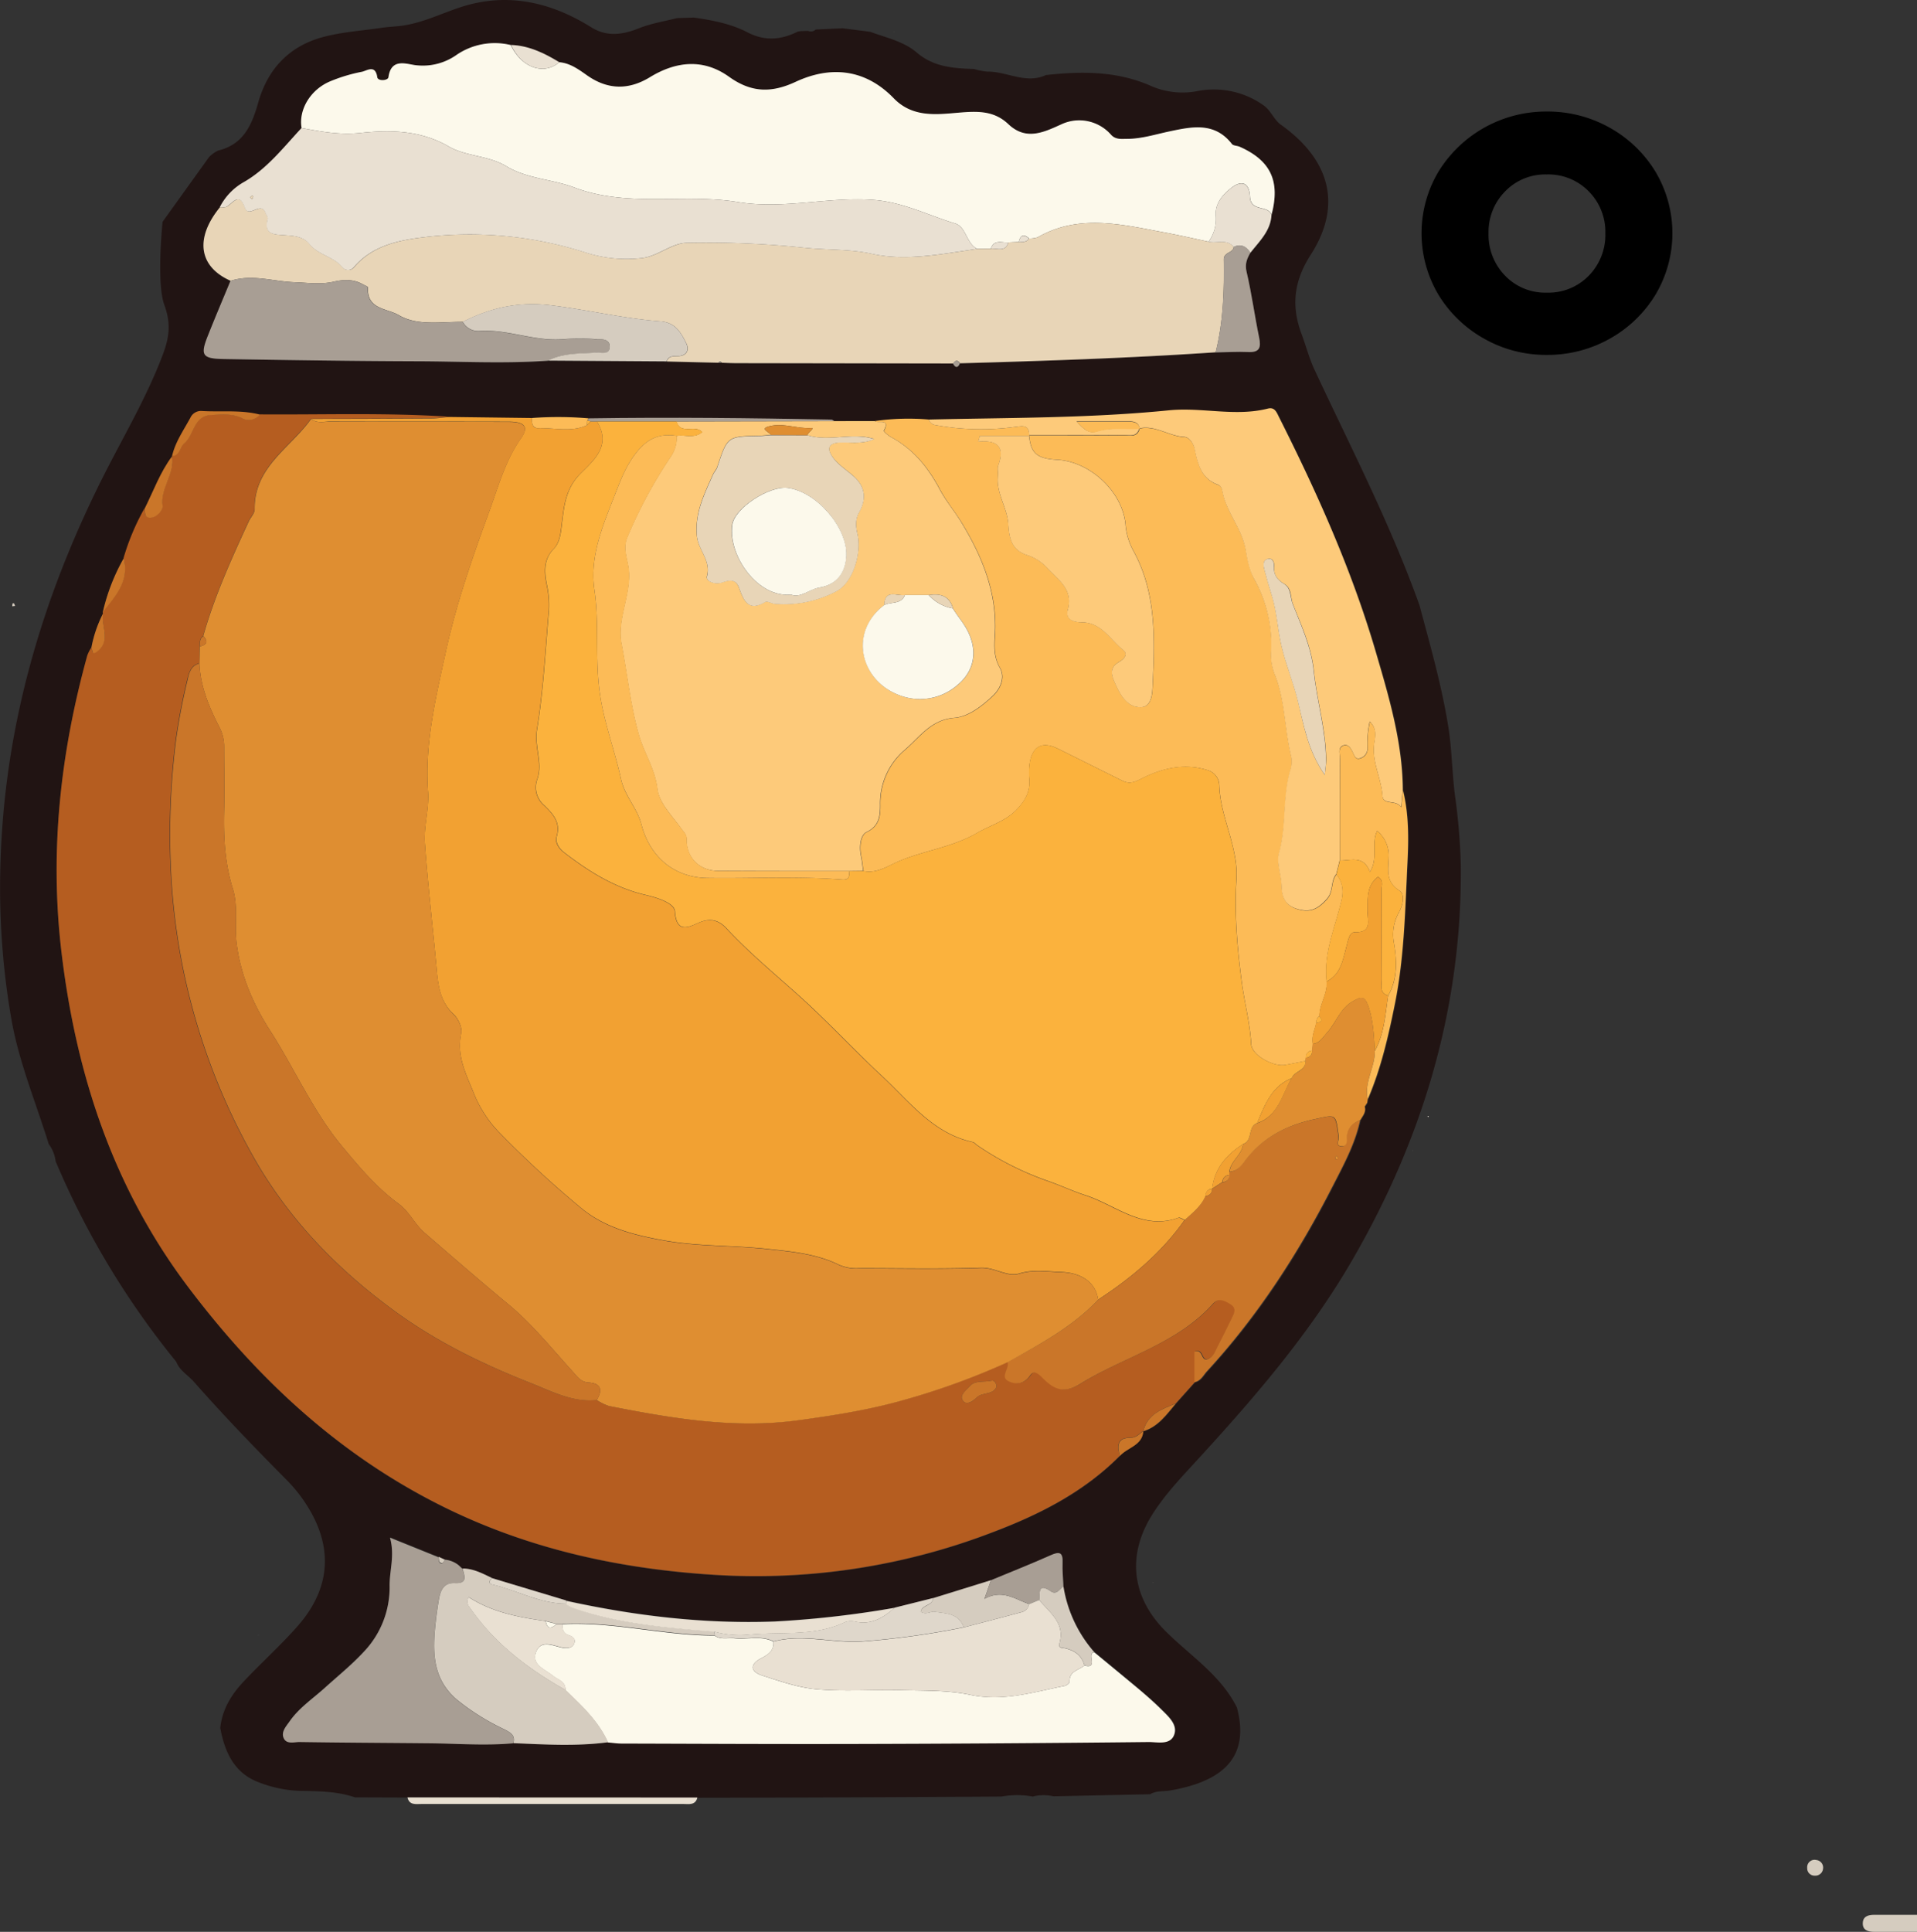 <svg id="Calque_1" data-name="Calque 1" xmlns="http://www.w3.org/2000/svg" viewBox="0 0 554.72 558.89"><rect x="0" y="0" width="554.72" height="558.89" fill="#333333" stroke="none"/><defs><style>.cls-1{fill:#d5ccbf;}.cls-2{fill:#211413;}.cls-3{fill:#dfd7cb;}.cls-4{fill:#d9d1c5;}.cls-5{fill:#b55d20;}.cls-6{fill:#f2a132;}.cls-7{fill:#fcbb57;}.cls-8{fill:#fdca7a;}.cls-9{fill:#fcf9eb;}.cls-10{fill:#e8d5b7;}.cls-11{fill:#e9e0d2;}.cls-12{fill:#ca7629;}.cls-13{fill:#a89e94;}.cls-14{fill:#df8e31;}.cls-15{fill:#fbb23d;}.cls-16{fill:#e3dbcf;}</style></defs><path class="cls-1" d="M1299.74,815.38c-4.12,0-8.25,0-12.38,0-1.76,0-3.48-.47-3.3-2.7.14-1.88,1.74-2.22,3.3-2.23,4.13,0,8.26,0,12.38,0Z" transform="translate(-745.02 -256.49)"/><path class="cls-2" d="M805.54,301.89a10.32,10.32,0,0,1,2.57-1.84c7.44-1.76,9.84-7.55,11.65-13.95,2.76-9.72,9-16.28,18.72-18.89,5.48-1.47,11.27-1.83,16.93-2.67,1.92-.29,3.88-.35,5.82-.6,6.14-.82,11.54-3.59,17.29-5.44,13.19-4.25,25.69-1.48,37.33,5.72,4.6,3,9.18,2.4,14.06.45,3.49-1.4,7.31-2,11-2.94l4.93-.16c5.29.78,10.62,1.76,15.35,4.22,5.11,2.66,9.8,2.28,14.67-.16l1-.14,2-.06a2,2,0,0,0,2.2-.4l7.79-.36,6,.76,2,.27c4.63,1.7,9.69,2.76,13.46,6,4.95,4.22,10.66,4.56,16.58,4.75a18.65,18.65,0,0,0,3.84.76c5.68-.08,11.12,3.7,16.94,1,10.17-1.13,20.21-1.2,29.9,2.92a22.82,22.82,0,0,0,13.92,1.72,24.78,24.78,0,0,1,19,4c2.25,1.47,3.14,4.28,5.16,5.71,14.25,10.13,17.85,23.3,8.68,37.59-4.94,7.69-5.72,14.86-2.67,23,1.28,3.42,2.2,7,3.73,10.29,10.54,22.56,22,44.69,30.4,68.2,3.13,11.72,6.47,23.38,8.37,35.39,1,6.46,1.05,13,1.86,19.46a174.92,174.92,0,0,1,1.71,20.18c.42,41-10.83,78.76-31.25,114.1-12.76,22.09-29.37,41.11-46.52,59.74-4.18,4.54-8.34,9.08-11.62,14.33-7.29,11.7-5.78,23.82,3.92,33.52,7.14,7.13,16,12.72,20.68,22.12,4,15-4.89,21.51-19.3,24-1.94.34-4,0-5.79,1.09l-28,.6a12.6,12.6,0,0,0-6,.07,24.87,24.87,0,0,0-9,0q-44,.29-88,.35-49.56.08-99.12-.12c-5.13-1.75-10.48-1.78-15.8-1.87a35.83,35.83,0,0,1-12-2.47c-7.15-2.67-9.88-8.76-11.17-15.73.55-5.4,3.26-9.74,6.86-13.54,5-5.3,10.49-10.24,15.33-15.71,10-11.23,10.65-23.52,2.32-36a42,42,0,0,0-5-6.19c-9.25-9.34-18.39-18.77-27.08-28.64-1.72-2-4.17-3.26-5.16-5.86a238.28,238.28,0,0,1-34.91-58,10.52,10.52,0,0,0-2-5c-3.7-11.93-8.59-23.66-10.76-35.87a221.43,221.43,0,0,1-3.27-42.8c.73-40,11.36-77.41,29.11-113.08,6.05-12.14,13.09-23.81,17.91-36.56,1.82-4.83,2.51-8.93.45-14.48-2.22-6-.65-22.58-.5-24m283.85,349.85,0,.1c4.32-1.31,6.73-4.84,9.42-8l5.53-6.18c1.84-.35,2.57-2,3.66-3.21,14.73-16,26.43-34.12,36.3-53.44,3.15-6.19,6.49-12.32,8-19.22.66-1.18,1.68-2.25,1.22-3.79l.72-1.1.15-1c3.89-9,6-18.51,7.92-28.07,2.66-13.46,2.9-27.15,3.57-40.77.34-6.88.37-13.89-1.32-20.71-.1-13.92-4.07-27.1-7.93-40.27-6.9-23.53-16.92-45.79-27.93-67.63-.69-1.36-1.22-2.89-3.21-2.38-9.52,2.41-19.08-.45-28.75.51-23,2.29-46.22,2.11-69.36,2.65a69.35,69.35,0,0,0-15.64.44l-11.69,0c-.29-.15-.57-.43-.86-.44-23.4-.46-46.81-.72-70.22-.36a103.47,103.47,0,0,0-16.42-.1l-23.8-.31c-18.29-1.22-36.61-.54-54.92-.68-5.55-1.4-11.23-.7-16.85-1a3.35,3.35,0,0,0-3.25,1.92c-2,3.63-4.4,7-5.33,11.15v0c-3.46,4.62-5.38,10-7.93,15.13A68.3,68.3,0,0,0,780.82,418a57.73,57.73,0,0,0-6.05,15.61l.06.38a36.2,36.2,0,0,0-3.39,10,11.77,11.77,0,0,0-1.12,2.21c-7.79,28.19-11,56.78-7.46,85.95,4.22,35.29,15,68,36.65,96.77,20.27,26.84,44.22,49.1,74.74,64,25,12.17,51.42,17.75,78.86,19.33a191,191,0,0,0,79.18-12.4c13.51-5.11,26.4-11.61,36.79-22.1C1071.27,675.22,1075.61,674.74,1075.88,670.45Zm-23.13,45c-.1-2.3-.35-4.6-.26-6.89.13-2.93-.83-3.31-3.4-2.16-5.7,2.54-11.51,4.84-17.28,7.23L1015,718.85l-11.11,2.78a290.54,290.54,0,0,1-34.69,3.88c-20.4.76-40.49-1.63-60.37-6l-21.41-6.45c-2.73-1.29-5.41-2.73-8.55-2.77l.06.13-1.16-1.08a7.47,7.47,0,0,0-4-1.63l-1.86-.83-14-5.65c1.44,5.19-.17,9.54-.11,14a27,27,0,0,1-7.45,19c-3.49,3.78-7.53,7-11.36,10.5-3.45,3.11-7.38,5.73-10.09,9.6-1,1.46-2.58,3.06-1.74,4.91s3,1.09,4.54,1.11c12.32.19,24.65.24,37,.36,8.3.09,16.6.81,24.9,0,9.14.38,18.28,1,27.41-.21,1.32.11,2.64.31,4,.32,22.49.06,45,.18,67.47.12q42.48-.12,85-.56c2.59,0,6.5,1,7.49-2.37.81-2.78-1.86-5.14-3.87-7.12s-4.38-4.07-6.67-6c-4.2-3.54-8.45-7-12.68-10.49A37.73,37.73,0,0,1,1052.75,715.45Zm54.11-385.85c2.6-3.34,5.86-6.31,6.09-11,2.55-9.67-.26-15.68-9.21-19.64-.75-.33-1.86-.28-2.27-.81-5-6.45-11.59-5-18.1-3.63-4.07.86-8.06,2.11-12.25,2.15-1.6,0-3.32.26-4.63-1.2a12.23,12.23,0,0,0-14.25-3.06c-5.14,2.29-10.3,4.86-15.46,0-4.14-3.93-8.9-3.78-14.34-3.32-6.41.54-13.35,1.49-18.82-4.16-8.18-8.45-18.17-9.51-28.38-4.76-7.1,3.31-12.9,3.11-19.31-1.48-7.38-5.28-15.27-4.51-22.89.16-6.16,3.77-12.25,3.63-18.19-.57-2.44-1.73-4.86-3.51-8-3.78-4.33-2.63-8.81-4.82-14-5a19.6,19.6,0,0,0-15.69,2.85,16.9,16.9,0,0,1-11.63,3c-2.69-.24-7.28-2.34-8.08,3.47-.14,1-3.06,1.18-3.23,0-.56-3.82-3.05-1.85-4.46-1.58a47.07,47.07,0,0,0-9,2.69c-5.81,2.34-9.36,8.24-8.44,13.56-5.19,5.56-9.91,11.71-16.57,15.58a17.38,17.38,0,0,0-7.11,7.36c-7.34,9-6.14,17.22,3.1,21.29-2.13,5.16-4.31,10.3-6.38,15.49-2.41,6-1.86,7,4.55,7.09,18.61.31,37.22.59,55.83.65,12.61,0,25.23.72,37.83-.16l34.32.24,14.94.36,1,0c1.49.05,3,.12,4.46.12l62.5.1q1.08,2,2-.06c24.66-.69,49.32-1.51,73.94-3.18,3.14,0,6.3-.25,9.43-.09,3.39.17,3.76-1.36,3.17-4.23-1.31-6.32-2.15-12.74-3.63-19C1105.21,332.83,1105.9,331.31,1106.86,329.6Z" transform="translate(-745.02 -256.49)"/><path class="cls-1" d="M749.37,431.8l-.8.1a4.26,4.26,0,0,1,.08-.8c0-.05.38-.11.41-.06A3.91,3.91,0,0,1,749.37,431.8Z" transform="translate(-745.02 -256.49)"/><path class="cls-1" d="M1272.55,797.12a2.22,2.22,0,0,1-2.37,2,2.11,2.11,0,0,1-2.21-2.23,2.13,2.13,0,0,1,2.6-2.29A2.19,2.19,0,0,1,1272.55,797.12Z" transform="translate(-745.02 -256.49)"/><polygon class="cls-3" points="413.06 322.86 413.45 322.86 413.25 323.25 413.06 322.86"/><path class="cls-4" d="M1078.78,714.43l-.33-.2.36.18Z" transform="translate(-745.02 -256.49)"/><path class="cls-3" d="M1153.77,589.45l.2-.32-.18.34Z" transform="translate(-745.02 -256.49)"/><path class="cls-5" d="M1090.79,656.33l-5.53,6.18c-4,1.63-8.21,3.1-9.42,8l0-.1c-1.14.87-2.05,2-3.75,2-4,0-3.82,2.47-3.05,5.25-10.39,10.49-23.28,17-36.79,22.1a191,191,0,0,1-79.18,12.4c-27.44-1.58-53.91-7.16-78.86-19.33-30.52-14.9-54.47-37.16-74.74-64-21.69-28.74-32.43-61.48-36.65-96.77-3.5-29.17-.33-57.76,7.46-85.95a11.77,11.77,0,0,1,1.12-2.21c.49.45,0,2.31,1.69,1,4.13-3.15,1.09-7.33,1.7-11l-.06-.38c3.61-4.59,7.8-8.95,6.05-15.61a68.3,68.3,0,0,1,6.06-14.38c.15,1.08-.11,2.6,1.48,2.65,2.15.07,3.87-2.4,3.74-3.28-.8-5.24,3.61-9.38,2.71-14.5v0c2.39-.12,2.28-2.63,3.55-3.69,2.93-2.45,2.65-8,7.74-8.2,3-.13,6-.5,8.83.86a4.11,4.11,0,0,0,5.31-1c18.31.14,36.63-.54,54.92.69-1.8.15-3.6.43-5.4.44-11.57.07-23.13.09-34.7.12-6,8.39-16.53,13.87-16.35,26.15,0,1.17-1.16,2.33-1.71,3.52-5,10.81-9.9,21.66-13.17,33.16-1,.76-1,1.88-1,3l-.09,4.94c-2.4.53-3,2.7-3.45,4.5a178.26,178.26,0,0,0-3.38,17.53,218.64,218.64,0,0,0-1.46,38.15,186.06,186.06,0,0,0,25.08,84.7c10.4,17.53,24.29,31.43,40.53,43.13,11.83,8.51,25,14.85,38.51,20.19,6.09,2.41,12.13,5.66,19.1,4.9a14.88,14.88,0,0,0,3.52,1.72c18.07,3.55,36.19,6.66,54.72,4.14,10.32-1.4,20.59-3,30.67-5.89a209,209,0,0,0,30.18-11c.61,1.86-2.14,4.22.16,5.46,2.14,1.15,4.61,1,6.46-1.69,1.16-1.7,2.67,0,3.7,1,3.21,3.15,6,4.46,10.69,1.54,12.75-7.89,28.06-11.52,38.53-23.27,1.58-1.77,3.36-.73,5,.26,1.79,1.11,1.09,2.52.4,3.9-1.34,2.68-2.65,5.37-4,8-.76,1.46-1.27,3.19-2.93,3.91-2.13.91-1.31-3.09-3.93-2.11Zm-57.41,1.39c0-1.08-.67-2-1.4-1.81-2.19.55-4.89-.22-6.49,1.76-.92,1.13-3,2.49-1.8,4.09,1.09,1.43,3,0,3.87-.91C1029.23,659.16,1032.3,660.2,1033.38,657.72Z" transform="translate(-745.02 -256.49)"/><path class="cls-6" d="M835.05,377.68c11.57,0,23.13-.05,34.7-.12,1.8,0,3.6-.29,5.4-.44l23.8.3c-.06,1.4.06,3,1.81,2.93,4.71-.13,9.51,1.25,14.1-.83l1.11-1.11h1.78c4.32,6.89-.85,11.2-4.81,15.14-4.47,4.45-4.79,9.86-5.47,15.33-.29,2.38-.68,4.83-2.28,6.45-3,3.1-2.7,6.72-2,10.28a27,27,0,0,1,.63,7.41c-1,11.54-1.59,23.17-3.45,34.58-.81,5,1.7,9.59.12,14.27a6.82,6.82,0,0,0,2,7.68c2.6,2.51,4.81,4.93,3.56,9.06-.47,1.56.67,3.38,2,4.39,7.19,5.57,14.83,10.38,23.84,12.45,3.4.78,8.22,2.36,8.38,4.69.46,6.54,3.95,4.62,6.93,3.31,3.34-1.46,5.78-.73,8,1.65,6.43,6.9,13.67,12.92,20.67,19.19,8.4,7.53,16.05,15.82,24.31,23.51,8.07,7.49,14.71,16.59,26.31,19.13.44.09.79.58,1.2.86A86.41,86.41,0,0,0,1048,598.12c3.71,1.26,7.4,3,11,4.18,8.77,2.81,16.55,10.27,26.94,6.53.47-.17,1.22.41,1.84.65-6.7,9.45-15.4,16.74-25,23-.63-4.67-4.39-7.75-10.64-8-4.05-.13-8-.84-12.27.45-3.42,1-7-1.83-11-1.69-11.74.4-23.5.14-35.25.15a12.62,12.62,0,0,1-5.83-1c-6.64-3.3-14.14-3.88-21.15-4.64-9.66-1-19.5-.67-29.19-2.37-8.9-1.57-17.62-3.74-24.63-9.72a304,304,0,0,1-23-21.22,35.16,35.16,0,0,1-7.54-11.3c-2.35-5.9-5.22-11.07-3.81-17.73.35-1.63-.82-4.2-2.14-5.43-4.06-3.77-4.58-8.56-5-13.56-1.1-12-2.52-24-3.38-36.05-.35-4.92,1.29-9.84.92-14.87-1-13.75,2.23-27.11,5.11-40.28,3-13.83,7.7-27.36,12.58-40.68,2.64-7.22,4.66-14.82,9.25-21.32,2.28-3.23,1-4.74-3.53-4.75-17.31-.05-34.63,0-51.94-.06C838.56,378.48,836.65,379,835.05,377.68Z" transform="translate(-745.02 -256.49)"/><path class="cls-7" d="M998.14,378.3a69.35,69.35,0,0,1,15.64-.44,2.31,2.31,0,0,0,1.73,1.56,72.36,72.36,0,0,0,23,.61c2.41-.28,4.33-.87,4.33,2.51h-14.25c-.17.57-.33,1.14-.49,1.72,5.94-.59,7.67,1.77,5.81,6.86-.32.88,0,2-.09,3-.62,5,2.67,9.24,3,14,.24,4.25,1,7.7,5.87,9.09a13.84,13.84,0,0,1,5.69,3.92c3.06,3.25,7.24,5.95,5.65,11.74-.75,2.71,1.5,3.63,4,3.64,5.71,0,8.24,5,12,8,1.57,1.25.28,2.63-1.19,3.48-3.32,1.93-1.91,4.48-.79,6.91,1.44,3.15,3.5,6.26,7.12,6.18,3.06-.07,3.29-3.77,3.39-5.93.63-13.44,1.23-27-5.59-39.37a18.72,18.72,0,0,1-2.24-7.54c-.86-9.5-10.23-18.21-19.71-18.74-5.93-.33-7.69-1.83-8.19-7,9.14,0,18.28,0,27.42-.07,1.68,0,3.83.73,4.52-1.86l.11-.11c4.63-.92,8.47,2.26,12.94,2.5,1.4.08,2.6,1.83,3,3.65.87,4.24,1.91,8.43,6.66,10.15,1.13.41,1.22,1.47,1.43,2.43,1.24,5.83,5.54,10.35,6.63,16.44.47,2.62,1,5.74,2.44,8.41a38.57,38.57,0,0,1,4.88,21.55,15.85,15.85,0,0,0,1.31,6.65c2.83,7.5,2.66,15.69,4.6,23.44a8,8,0,0,1-.38,3.91c-2.19,7.77-1,16-3.23,23.82-.74,2.62.65,6.13.76,9.3s.85,5.66,4.56,6.81,6-.06,8.51-2.85c2-2.25,1.06-5.17,2.78-7.23,1.86,2.39,2.12,4.86,1.38,7.88-1.86,7.62-5.15,15-4.24,23.13.31,3.55-2.09,6.54-2.07,10a2.09,2.09,0,0,0-.93,2c-.43,2-1.42,3.86-1,6,0,.67-.11,1.35-.16,2a1.85,1.85,0,0,0-1.85,2c0,.34-.06.69-.08,1-2,.38-3.9.77-5.85,1.13-3.4.63-9.7-2.75-9.88-6-.35-6.22-2-12.21-2.76-18.21-1.29-9.74-2.15-19.79-1.49-29.77a26.91,26.91,0,0,0-.49-6.43c-1.21-6.89-4.27-13.37-4.5-20.46a4.65,4.65,0,0,0-3.48-4.43c-6.7-2.11-13.26-.47-19.08,2.51-2.31,1.18-3.6,1.52-5.6.52-6.17-3.06-12.33-6.15-18.51-9.21-4.6-2.27-7.49-.73-8.23,4.45a21,21,0,0,0-.05,4.48c.25,3.42-1.19,6-3.46,8.45-3.3,3.59-7.82,4.73-11.7,7-7.79,4.51-16.62,5.16-24.41,9-2.63,1.29-5.34,2.66-8.47,2-.21-1.47-.34-2.95-.64-4.4-.54-2.6-.19-6,1.62-6.85,3.74-1.79,3.94-4.83,3.93-7.79a20.27,20.27,0,0,1,7-15.87c4.27-3.6,7.61-8.87,14.47-9.39,4.08-.32,7.91-3.35,11.05-6.27,2.22-2.07,3.74-5.36,2.13-8.17-1.74-3-1.69-6.06-1.48-9.12.85-12.2-3.47-22.76-9.63-32.92-2-3.25-4.49-6.22-6.19-9.42-3.46-6.51-7.7-11.8-14.19-15.3-.84-.45-2.19-1.65-2.09-1.85C1002.77,377.35,999.06,379.13,998.14,378.3Z" transform="translate(-745.02 -256.49)"/><path class="cls-8" d="M998.14,378.3c.92.83,4.63-.95,2.62,2.8-.1.2,1.25,1.4,2.09,1.85,6.49,3.5,10.73,8.79,14.19,15.3,1.7,3.2,4.23,6.17,6.19,9.42,6.16,10.16,10.48,20.72,9.63,32.92-.21,3.06-.26,6.07,1.48,9.12,1.61,2.81.09,6.1-2.13,8.17-3.14,2.92-7,5.95-11.05,6.27-6.86.52-10.2,5.79-14.47,9.39a20.27,20.27,0,0,0-7,15.87c0,3-.19,6-3.93,7.79-1.81.87-2.16,4.25-1.62,6.85.3,1.45.43,2.93.64,4.4l-4,.05c-12.65,0-25.29,0-37.94-.07-5.5,0-9.28-3.89-9.16-9.23,0-1.32-.78-1.92-1.45-2.87-2.63-3.71-6.49-7.48-7-11.57-.67-5.82-3.87-10.39-5.38-15.71-2.46-8.68-3.33-17.55-5-26.3-1.38-7.26,2.83-14.11,2.08-21.5-.3-3-1.8-6-.44-9.27a136.75,136.75,0,0,1,12.55-23.29,9.94,9.94,0,0,0,1.78-6.1c2.38-.42,5.1.86,7.37-1.1-2.21-2.35-6.24.95-7.43-3.08l45.61-.09Zm2.72,53.29-1.08.87c-9,8.16-5.26,21.34,5.8,25.27a16.51,16.51,0,0,0,16.36-2.9c4.7-3.79,6.3-9.45,3.17-15.7-1.21-2.43-3-4.34-4.31-6.6-1-3.65-3.68-4.42-7-3.88h-6.87c-2.3.35-5.87-1.88-6,2.93ZM978.64,382.4c.15-.85,2.46-2.16,1-2.08-3.94.2-7.73-1.43-11.59-.61-3.7.79-.28,1.73,0,2.61-1.16.08-2.32.22-3.48.24-9.09.19-9.07.19-12,9-.25.77-.9,1.4-1.23,2.15-2.52,5.67-5.31,11.14-4.67,17.82.39,4.09,4.16,7.09,2.89,11.71-.36,1.33,2.24,2.45,4.4,1.73,1.88-.62,3.87-1.24,4.9,1.56,1.28,3.46,2.59,7.1,7.57,4.08.61-.37,1.88.47,2.85.55A32.53,32.53,0,0,0,987,427.53c4.81-2.49,7.41-11,6.12-16.62-.49-2.11-.68-4.19.5-6.27,2.26-4,1.69-7.59-1.87-10.63-1.88-1.61-4-3-5.53-4.93-2-2.55-1.89-4.58,2.25-4.6,3.15,0,6.4.5,9.47-1C991.6,381.47,985,384.41,978.64,382.4Z" transform="translate(-745.02 -256.49)"/><path class="cls-9" d="M906.87,274.49c3.12.27,5.54,2.05,8,3.78,5.94,4.2,12,4.34,18.19.57,7.62-4.67,15.51-5.44,22.89-.16,6.41,4.59,12.21,4.79,19.31,1.48,10.21-4.75,20.2-3.69,28.38,4.76,5.47,5.65,12.41,4.7,18.82,4.16,5.44-.46,10.2-.61,14.34,3.32,5.16,4.9,10.32,2.33,15.46,0a12.23,12.23,0,0,1,14.25,3.06c1.31,1.46,3,1.21,4.63,1.2,4.19,0,8.18-1.29,12.25-2.15,6.51-1.37,13.08-2.82,18.1,3.63.41.53,1.52.48,2.27.81,9,4,11.76,10,9.21,19.64-1.09-2.86-6-.74-6.24-5.19-.19-4.12-2.44-5-5.65-2.37-2.46,2-4.56,4.52-4.23,8a11.12,11.12,0,0,1-2.11,7.38c-4.21-.89-8.41-1.87-12.65-2.65-12.36-2.28-24.78-5.51-36.82,1.39a6.89,6.89,0,0,1-2.45.34c-1.58-1.46-2.54-1-3,1l-3,.13c-1.85.17-4.18-1-5.08,1.83l-3.94.05c-3.18-1.59-3.21-6.39-6.36-7.35-7.8-2.37-15.06-6.16-23.56-6.82-13.15-1-26,2.81-39.35.61-15.54-2.57-31.78,1.69-47.32-4.21-6.38-2.41-13.63-2.49-19.67-6.15-5.19-3.15-11.63-2.8-16.66-5.71-8.15-4.72-16.88-4.86-25.49-3.93-6,.65-11.46-.37-17.1-1.43-.92-5.32,2.63-11.22,8.44-13.56a47.07,47.07,0,0,1,9-2.69c1.41-.27,3.9-2.24,4.46,1.58.17,1.19,3.09,1,3.23,0,.8-5.81,5.39-3.71,8.08-3.47a16.9,16.9,0,0,0,11.63-3,19.6,19.6,0,0,1,15.69-2.85C895.91,276.08,902.37,278.36,906.87,274.49Z" transform="translate(-745.02 -256.49)"/><path class="cls-10" d="M1027.8,328.5l3.94-.05c1.84-.19,4.21,1.08,5.08-1.83l3-.13c1.13.06,2.26.12,3-1a6.89,6.89,0,0,0,2.45-.34c12-6.9,24.46-3.67,36.82-1.39,4.24.78,8.44,1.76,12.65,2.65,2.41.59,5.25-.94,7.28,1.49-.15,1.84-2.91,1.46-2.88,3.67.14,9-.13,18-2.35,26.84-24.62,1.67-49.28,2.49-73.94,3.18-.71-1-1.39-.91-2,.06l-62.5-.1c-1.48,0-3-.07-4.46-.12-.32-.43-.66-.47-1,0l-14.94-.36c.57-1.67,2-1.49,3.32-1.54,2.7-.09,3.22-2,2.32-3.77-1.53-3.05-3.12-6-7.48-6.3-10.66-.8-21.09-3.35-31.72-4.64-9.4-1.13-17.41.73-25.42,4.78-1.66,0-3.31.06-5,.13-4.67.18-9.51.31-13.56-2.07-3.37-2-9.3-1.62-8.9-8,0-.28-1.07-.65-1.65-1-2.64-1.45-5.48-1.32-8.23-.68-3.8.89-7.51.31-11.3.17-6.17-.21-12.34-2.41-18.56-.42-9.24-4.07-10.44-12.29-3.1-21.29.66,0,1.45.14,2-.16,1.87-1.11,3.61-4.31,5.27.34,1.12,3.11,4.66-2.05,5.95,1.43.22.61.78,1.29.64,1.8-1.24,4.58,2,4.47,4.85,4.68,2.68.19,5.45.33,7.26,2.6,2.56,3.21,7.05,3.56,9.6,6.81a2.17,2.17,0,0,0,3.19-.08c5.74-6.81,14.11-8.06,21.88-8.93a110.12,110.12,0,0,1,45,4.55,38.65,38.65,0,0,0,16.6,1.66c4.78-.61,8.55-4.39,13.09-4.41a271.83,271.83,0,0,1,33.3,1.37c6.66.78,13.32.34,20.12,1.83C1007.22,332.12,1017.67,329.94,1027.8,328.5Z" transform="translate(-745.02 -256.49)"/><path class="cls-11" d="M1027.8,328.5c-10.13,1.44-20.58,3.62-30.45,1.44-6.8-1.49-13.46-1.05-20.12-1.83a271.83,271.83,0,0,0-33.3-1.37c-4.54,0-8.31,3.8-13.09,4.41a38.65,38.65,0,0,1-16.6-1.66,110.12,110.12,0,0,0-45-4.55c-7.77.87-16.14,2.12-21.88,8.93a2.17,2.17,0,0,1-3.19.08c-2.55-3.25-7-3.6-9.6-6.81-1.81-2.27-4.58-2.41-7.26-2.6-2.86-.21-6.09-.1-4.85-4.68.14-.51-.42-1.19-.64-1.8-1.29-3.48-4.83,1.68-5.95-1.43-1.66-4.65-3.4-1.45-5.27-.34-.51.3-1.3.12-2,.16a17.38,17.38,0,0,1,7.11-7.36c6.66-3.87,11.38-10,16.57-15.58,5.64,1.06,11.11,2.08,17.1,1.43,8.61-.93,17.34-.79,25.49,3.93,5,2.91,11.47,2.56,16.66,5.71,6,3.66,13.29,3.74,19.67,6.15,15.54,5.9,31.78,1.64,47.32,4.21,13.4,2.2,26.2-1.62,39.35-.61,8.5.66,15.76,4.45,23.56,6.82C1024.59,322.11,1024.62,326.91,1027.8,328.5ZM818,314.11a5.63,5.63,0,0,0,.31-.77s-.29-.27-.35-.24a5.89,5.89,0,0,0-.61.51Z" transform="translate(-745.02 -256.49)"/><path class="cls-9" d="M1061.65,734.49c4.23,3.49,8.48,7,12.68,10.49,2.29,1.93,4.55,3.9,6.67,6s4.68,4.34,3.87,7.12c-1,3.41-4.9,2.34-7.49,2.37q-42.47.46-85,.56c-22.49.06-45-.06-67.47-.12-1.32,0-2.64-.21-4-.32-2.75-6.13-7.56-10.59-12.29-15.11.14-2.58-2.21-3-3.67-4.21-2.34-1.9-6.35-3.18-4.76-7,1.4-3.38,4.79-1.67,7.45-1.1a3.86,3.86,0,0,0,.49.1c1.19.1,2.43,0,3-1.22.62-1.47-.49-2.13-1.62-2.51-1.6-.54-1.77-1.77-1.79-3.15,14.83-.79,29.3,3.32,44.07,3.29,1.79,1.28,3.86.58,5.8.8,3.73.41,7.62-.89,11.23.93.23,2.64-1.48,3.76-3.53,4.82-3.5,1.8-3.05,3.93.31,5,5.22,1.69,10.55,3.56,16,4,8.09.68,16.27,0,24.41.24,6.61.16,13.38,0,19.79,1.35,9.56,2,18.33-.82,27.34-2.6.54-.11,1.4-.8,1.38-1.18-.18-3.12,2.69-3.33,4.3-4.72C1063,739.46,1059.35,734.77,1061.65,734.49Z" transform="translate(-745.02 -256.49)"/><path class="cls-8" d="M1042.82,382.54c0-3.38-1.92-2.79-4.33-2.51a72.36,72.36,0,0,1-23-.61,2.31,2.31,0,0,1-1.73-1.56c23.14-.54,46.34-.36,69.36-2.65,9.67-1,19.23,1.9,28.75-.51,2-.51,2.52,1,3.21,2.38,11,21.84,21,44.1,27.93,67.63,3.86,13.17,7.83,26.35,7.93,40.27-.13,1.47-.27,2.93-.47,5-1.57-2.31-5.24-.43-5.43-3.33-.34-5.22-3.25-10-2.34-15.44.32-1.9.65-4.14-1.33-6a28.74,28.74,0,0,0-.65,7.49,3,3,0,0,1-2,3.11c-1.32.49-1.7-.43-2.12-1.38-.55-1.23-1.37-2.77-2.77-2.33-1.83.57-1,2.56-1.06,3.93-.08,9.78-.06,19.56-.08,29.34-.33,1.34-.67,2.69-1,4-1.72,2.06-.74,5-2.78,7.23-2.53,2.79-4.67,4-8.51,2.85s-4.45-3.76-4.56-6.81-1.5-6.68-.76-9.3c2.23-7.85,1-16.05,3.23-23.82a8,8,0,0,0,.38-3.91c-1.94-7.75-1.77-15.94-4.6-23.44a15.85,15.85,0,0,1-1.31-6.65,38.57,38.57,0,0,0-4.88-21.55c-1.49-2.67-2-5.79-2.44-8.41-1.09-6.09-5.39-10.61-6.63-16.44-.21-1-.3-2-1.43-2.43-4.75-1.72-5.79-5.91-6.66-10.15-.38-1.82-1.58-3.57-3-3.65-4.47-.24-8.31-3.42-12.94-2.5-.33-1.65-1.51-2-3-2-4.93,0-9.86,0-15.25,0,1.85,2,3.41,3.66,5.77,2.91,4.08-1.3,8.22-.63,12.33-.82-.69,2.59-2.84,1.85-4.52,1.86-9.14.07-18.28.05-27.42.07Zm85.55,98.16c.21-2.18.41-3.31.4-4.43-.08-8.69-2.66-17.06-3.54-25.57-.74-7.16-3.61-13.14-6.1-19.5-.76-1.93-.26-4.44-2.4-5.72s-3.2-2.63-3-5.14c.07-1.11-.45-2.62-2-2.1-1.36.45-1.07,2-.8,3.05.65,2.5,1.37,5,2.13,7.43,1.53,4.88,1.68,9.93,2.86,14.83,1.25,5.25,3.32,10.22,4.6,15.35C1122.28,466.14,1123.37,473.48,1128.37,480.7Z" transform="translate(-745.02 -256.49)"/><path class="cls-12" d="M1062.8,632.5c9.61-6.28,18.31-13.57,25-23,2.28-2.1,4.75-4,6-7a1.83,1.83,0,0,0,1.91-2.05l0,0,3-1.94a1.89,1.89,0,0,0,2-2c0-.32,0-.64,0-1,2.07-.11,3.33-1.58,4.38-3,5.12-6.87,12-10.45,20.31-12.22,6.09-1.31,6-1.63,6.84,4.47a5.52,5.52,0,0,1,.09,1c0,.89-.82,2.21.73,2.37s1.61-1.36,1.62-2.48c0-2.74,1.63-4.19,3.92-5.15-1.46,6.9-4.8,13-8,19.22-9.87,19.32-21.57,37.42-36.3,53.44-1.09,1.18-1.82,2.86-3.66,3.21v-8.82c2.62-1,1.8,3,3.93,2.11,1.66-.72,2.17-2.45,2.93-3.91,1.38-2.66,2.69-5.35,4-8,.69-1.38,1.39-2.79-.4-3.9-1.6-1-3.38-2-5-.26-10.47,11.75-25.78,15.38-38.53,23.27-4.72,2.92-7.48,1.61-10.69-1.54-1-1-2.54-2.7-3.7-1-1.85,2.71-4.32,2.84-6.46,1.69-2.3-1.24.45-3.6-.16-5.46C1046,645.29,1055.42,640.36,1062.8,632.5Zm69.48-40.77a5.57,5.57,0,0,0-.32-.76s-.39,0-.41.07a4.36,4.36,0,0,0-.09.8Z" transform="translate(-745.02 -256.49)"/><path class="cls-13" d="M811.71,337.74c6.22-2,12.39.21,18.56.42,3.79.14,7.5.72,11.3-.17,2.75-.64,5.59-.77,8.23.68.58.31,1.67.68,1.65,1-.4,6.39,5.53,6,8.9,8,4,2.38,8.89,2.25,13.56,2.07,1.66-.07,3.31-.09,5-.13a5,5,0,0,0,5,2.64c8.29-.49,16.12,3.23,24.42,2.37a71.91,71.91,0,0,1,8.93,0c1.78,0,4.22-.24,4.15,2.29s-2.49,1.52-4,1.63c-4.7.35-9.5.08-13.89,2.31-12.6.88-25.22.19-37.83.16-18.61-.06-37.22-.34-55.83-.65-6.41-.1-7-1.07-4.55-7.09C807.4,348,809.58,342.9,811.71,337.74Z" transform="translate(-745.02 -256.49)"/><path class="cls-13" d="M873.76,707.71a7.47,7.47,0,0,1,4,1.63l1.16,1.08-.06-.13c.44,2,1.65,4.42-2.21,4.23-3.25-.16-4.21,2.09-4.66,4.71q-.56,3.16-.9,6.36c-.93,8.31-1.18,16.38,6.06,22.6a67.37,67.37,0,0,0,13.8,8.64c1.81.91,3.22,1.65,2.61,4-8.3.77-16.6.05-24.9,0-12.32-.12-24.65-.17-37-.36-1.54,0-3.71.72-4.54-1.11s.72-3.45,1.74-4.91c2.71-3.87,6.64-6.49,10.09-9.6,3.83-3.46,7.87-6.72,11.36-10.5a27,27,0,0,0,7.45-19c-.06-4.46,1.55-8.81.11-14l14,5.65c.19.72-.07,1.75,1,1.84C873.19,708.74,873.49,708.06,873.76,707.71Z" transform="translate(-745.02 -256.49)"/><path class="cls-1" d="M893.59,760.8c.61-2.32-.8-3.06-2.61-4a67.37,67.37,0,0,1-13.8-8.64c-7.24-6.22-7-14.29-6.06-22.6q.35-3.2.9-6.36c.45-2.62,1.41-4.87,4.66-4.71,3.86.19,2.65-2.21,2.21-4.23,3.14,0,5.82,1.48,8.55,2.77-.82.59-1.13,1.59-.07,1.83,7.2,1.63,13.8,5.57,21.42,5.56a9.65,9.65,0,0,0,1.67,1c13.35,4.81,27.33,5.93,41.31,7,0,.39,0,.77.07,1.15-14.77,0-29.24-4.08-44.06-3.29l-1.72,0-3.13-.82c-7.81-1.08-15.5-2.55-22.24-6.91a2.31,2.31,0,0,0,.16,2.8c7.16,10.47,16.95,17.92,27.86,24.07,4.73,4.52,9.54,9,12.29,15.11C911.87,761.75,902.73,761.18,893.59,760.8Z" transform="translate(-745.02 -256.49)"/><path class="cls-14" d="M1138.7,580.46c-2.29,1-3.9,2.41-3.92,5.15,0,1.12.07,2.64-1.62,2.48s-.76-1.48-.73-2.37a5.52,5.52,0,0,0-.09-1c-.82-6.1-.75-5.78-6.84-4.47-8.26,1.77-15.19,5.35-20.31,12.22-1,1.42-2.31,2.89-4.38,3,.32-3.17,3.63-4.87,3.94-8,2.86-1,1.22-5,4-6,6.19-2.12,7.17-8.25,10-13,.81-2.08,4.13-2.13,4-5,0-.34,0-.69.08-1a1.77,1.77,0,0,0,1.85-2c0-.67.11-1.35.16-2,2.1-.15,2.9-1.84,4.14-3.19,2.68-2.91,3.82-7.06,7.5-9.11,2.24-1.26,3.37-2.06,4.63,1.78,1.4,4.25,1.45,8.35,1.75,12.57.05,4.79-3.16,9.09-2.07,14l-.15,1-.72,1.1C1140.38,578.21,1139.36,579.28,1138.7,580.46Z" transform="translate(-745.02 -256.49)"/><path class="cls-1" d="M903.54,360.81c4.39-2.23,9.19-2,13.89-2.31,1.48-.11,3.91.81,4-1.63s-2.37-2.25-4.15-2.29a71.91,71.91,0,0,0-8.93,0c-8.3.86-16.13-2.86-24.42-2.37a5,5,0,0,1-5-2.64c8-4.05,16-5.91,25.42-4.78,10.63,1.29,21.06,3.84,31.72,4.64,4.36.33,6,3.25,7.48,6.3.9,1.81.38,3.68-2.32,3.77-1.31.05-2.75-.13-3.32,1.54Z" transform="translate(-745.02 -256.49)"/><path class="cls-7" d="M1140.79,574.53c-1.09-4.94,2.12-9.24,2.07-14,2.77-5,3-10.56,3.86-16,2.76-4.73,2.52-10,1.71-15a13.1,13.1,0,0,1,1.36-9c1.25-2.23,1.88-5.32.14-6.41-4.13-2.59-3.16-6.23-3.09-9.69a9.11,9.11,0,0,0-3.31-7.56c-1.8,3.66.42,7.73-2.09,11.88-1.9-5-5.55-3.22-8.71-3.31,0-9.78,0-19.56.08-29.34,0-1.37-.77-3.36,1.06-3.93,1.4-.44,2.22,1.1,2.77,2.33.42.95.8,1.87,2.12,1.38a3,3,0,0,0,2-3.11,28.74,28.74,0,0,1,.65-7.49c2,1.83,1.65,4.07,1.33,6-.91,5.45,2,10.22,2.34,15.44.19,2.9,3.86,1,5.43,3.33.2-2.1.34-3.56.47-5,1.69,6.82,1.66,13.83,1.32,20.71-.67,13.62-.91,27.31-3.57,40.77C1146.82,556,1144.68,565.52,1140.79,574.53Z" transform="translate(-745.02 -256.49)"/><path class="cls-3" d="M951.84,729.66c0-.38-.05-.76-.07-1.15a27.27,27.27,0,0,0,9.88.87c9.3-.94,18.94.63,27.84-3.6a4.89,4.89,0,0,1,2.94-.19c4.69,1.1,8.2-1.07,11.48-4l11.11-2.78c0,2.21-3.21,1.9-3.55,3.95,1.55,1,2.84-.19,4,0,3.26.51,7,.39,8.43,4.51a240.09,240.09,0,0,1-29.37,4.08c-8.54.55-17.09-2.3-25.64,0-3.61-1.82-7.5-.52-11.23-.93C955.7,730.24,953.63,730.94,951.84,729.66Z" transform="translate(-745.02 -256.49)"/><path class="cls-11" d="M1003.91,721.63c-3.28,2.89-6.79,5.06-11.48,4a4.89,4.89,0,0,0-2.94.19c-8.9,4.23-18.54,2.66-27.84,3.6a27.27,27.27,0,0,1-9.88-.87c-14-1.12-28-2.24-41.31-7a9.65,9.65,0,0,1-1.67-1c0-.31.05-.63.06-.94,19.88,4.37,40,6.76,60.37,6A290.54,290.54,0,0,0,1003.91,721.63Z" transform="translate(-745.02 -256.49)"/><path class="cls-13" d="M1096.77,358.44c2.22-8.82,2.49-17.82,2.35-26.84,0-2.21,2.73-1.83,2.88-3.67,2.17-1.06,3.66-.1,4.86,1.67-1,1.71-1.65,3.23-1.12,5.5,1.48,6.28,2.32,12.7,3.63,19,.59,2.87.22,4.4-3.17,4.23C1103.07,358.19,1099.91,358.4,1096.77,358.44Z" transform="translate(-745.02 -256.49)"/><path class="cls-11" d="M1106.86,329.6c-1.2-1.77-2.69-2.73-4.86-1.67-2-2.43-4.87-.9-7.28-1.49a11.12,11.12,0,0,0,2.11-7.38c-.33-3.47,1.77-6,4.23-8,3.21-2.6,5.46-1.75,5.65,2.37.2,4.45,5.15,2.33,6.24,5.19C1112.72,323.29,1109.46,326.26,1106.86,329.6Z" transform="translate(-745.02 -256.49)"/><path class="cls-1" d="M1023.88,727.31c-1.4-4.12-5.17-4-8.43-4.51-1.14-.19-2.43,1-4,0,.34-2,3.5-1.74,3.55-3.95l16.79-5.22c-.53,1.53-1.07,3.06-1.9,5.42,5.17-2.89,8.91.15,12.95,1.51a2.93,2.93,0,0,1-2.32,2.35C1035,724.42,1029.44,725.85,1023.88,727.31Z" transform="translate(-745.02 -256.49)"/><path class="cls-13" d="M1042.86,720.56c-4-1.36-7.78-4.4-12.95-1.51.83-2.36,1.37-3.89,1.9-5.42,5.77-2.39,11.58-4.69,17.28-7.23,2.57-1.15,3.53-.77,3.4,2.16-.09,2.29.16,4.59.26,6.89-1.15.71-1.92,2.6-3.71,1.38-3.74-2.54-3,.59-3.31,2.53Z" transform="translate(-745.02 -256.49)"/><path class="cls-11" d="M946.82,776.52c-.56,2.31-2.45,1.87-4,1.87q-37.95,0-75.89,0c-1.6,0-3.47.41-4-1.9Z" transform="translate(-745.02 -256.49)"/><path class="cls-1" d="M1045.73,719.36c.26-1.94-.43-5.07,3.31-2.53,1.79,1.22,2.56-.67,3.71-1.38a37.73,37.73,0,0,0,8.9,19c-2.3.28,1.39,5-2.83,3.83-.76-2.82-2.76-4.29-5.49-4.93-.87-.21-2.17.07-1.71-1.58C1053.24,726,1048.69,723,1045.73,719.36Z" transform="translate(-745.02 -256.49)"/><path class="cls-13" d="M986.45,378.32l-45.61.09H916l-1-.29.41-.6c23.41-.36,46.82-.1,70.22.36C985.88,377.89,986.16,378.17,986.45,378.32Z" transform="translate(-745.02 -256.49)"/><path class="cls-12" d="M820.23,376.43a4.11,4.11,0,0,1-5.31,1c-2.82-1.36-5.87-1-8.83-.86-5.09.23-4.81,5.75-7.74,8.2-1.27,1.06-1.16,3.57-3.55,3.69.93-4.12,3.37-7.52,5.33-11.15a3.35,3.35,0,0,1,3.25-1.92C809,375.73,814.68,375,820.23,376.43Z" transform="translate(-745.02 -256.49)"/><path class="cls-12" d="M794.81,388.49c.9,5.12-3.51,9.26-2.71,14.5.13.88-1.59,3.35-3.74,3.28-1.59,0-1.33-1.57-1.48-2.65C789.43,398.52,791.35,393.11,794.81,388.49Z" transform="translate(-745.02 -256.49)"/><path class="cls-11" d="M906.87,274.49c-4.5,3.87-11,1.59-14-5C898.06,269.67,902.54,271.86,906.87,274.49Z" transform="translate(-745.02 -256.49)"/><path class="cls-3" d="M908.85,719.51c0,.31,0,.63-.06.94-7.62,0-14.22-3.93-21.42-5.56-1.06-.24-.75-1.24.07-1.83Z" transform="translate(-745.02 -256.49)"/><path class="cls-7" d="M915.37,377.52c-.14.2-.28.4-.41.61,0,.46-.07.93-.1,1.39-4.59,2.08-9.39.7-14.1.83-1.75,0-1.87-1.53-1.81-2.93A103.47,103.47,0,0,1,915.37,377.52Z" transform="translate(-745.02 -256.49)"/><path class="cls-12" d="M780.82,418c1.75,6.66-2.44,11-6.05,15.61A57.73,57.73,0,0,1,780.82,418Z" transform="translate(-745.02 -256.49)"/><path class="cls-12" d="M1075.84,670.55c1.21-4.94,5.39-6.41,9.42-8C1082.57,665.71,1080.16,669.24,1075.84,670.55Z" transform="translate(-745.02 -256.49)"/><path class="cls-12" d="M1069.08,677.71c-.77-2.78-.9-5.28,3.05-5.25,1.7,0,2.61-1.14,3.75-2C1075.61,674.74,1071.27,675.22,1069.08,677.71Z" transform="translate(-745.02 -256.49)"/><path class="cls-12" d="M774.83,434c-.61,3.65,2.43,7.83-1.7,11-1.68,1.29-1.2-.57-1.69-1A36.2,36.2,0,0,1,774.83,434Z" transform="translate(-745.02 -256.49)"/><path class="cls-13" d="M1020.79,361.68c.65-1,1.33-1.05,2-.06Q1021.87,363.65,1020.79,361.68Z" transform="translate(-745.02 -256.49)"/><path class="cls-1" d="M873.76,707.71c-.27.35-.57,1-.82,1-1.11-.09-.85-1.12-1-1.84Z" transform="translate(-745.02 -256.49)"/><path class="cls-7" d="M1139.92,576.67l.72-1.1Z" transform="translate(-745.02 -256.49)"/><path class="cls-13" d="M952.8,361.41c.37-.42.71-.38,1,0Z" transform="translate(-745.02 -256.49)"/><path class="cls-1" d="M879,710.42l-1.16-1.08Z" transform="translate(-745.02 -256.49)"/><path class="cls-3" d="M819.87,729.42l-.19.32.17-.33Z" transform="translate(-745.02 -256.49)"/><path class="cls-14" d="M1062.8,632.5c-7.38,7.86-16.79,12.79-26,18a209,209,0,0,1-30.18,11c-10.08,2.88-20.35,4.49-30.67,5.89-18.53,2.52-36.65-.59-54.72-4.14a14.88,14.88,0,0,1-3.52-1.72c1.69-2.87,1.33-4.84-2.39-5.07-2.31-.14-3.3-1.75-4.67-3.26-6-6.6-11.66-13.68-18.49-19.33C884,627.11,876,620.17,868,613.25c-3-2.55-4.5-6.2-7.6-8.47-6.34-4.64-11.33-10.56-16.3-16.54-8.51-10.21-13.77-22.44-20.88-33.52-4.89-7.62-8.54-15.89-9.73-25.23-.68-5.31.49-10.73-1.1-15.85-2.31-7.43-2.72-15-2.52-22.67.16-6.15,0-12.32,0-18.48a12,12,0,0,0-1.43-5.72c-2.94-5.77-5.46-11.71-5.7-18.34l.09-4.94c2-.43,2.55-1.37,1-3C807.09,429,812,418.16,817,407.35c.55-1.19,1.72-2.35,1.71-3.52-.18-12.28,10.39-17.76,16.35-26.15,1.6,1.34,3.51.8,5.29.81,17.31,0,34.63,0,51.94.06,4.56,0,5.81,1.52,3.53,4.75-4.59,6.5-6.61,14.1-9.25,21.32C881.68,417.94,877,431.47,874,445.3c-2.88,13.17-6.14,26.53-5.11,40.28.37,5-1.27,9.95-.92,14.87.86,12,2.28,24,3.38,36.05.45,5,1,9.79,5,13.56,1.32,1.23,2.49,3.8,2.14,5.43-1.41,6.66,1.46,11.83,3.81,17.73a35.16,35.16,0,0,0,7.54,11.3,304,304,0,0,0,23,21.22c7,6,15.73,8.15,24.63,9.72,9.69,1.7,19.53,1.33,29.19,2.37,7,.76,14.51,1.34,21.15,4.64a12.62,12.62,0,0,0,5.83,1c11.75,0,23.51.25,35.25-.15,4-.14,7.57,2.72,11,1.69,4.24-1.29,8.22-.58,12.27-.45C1058.41,624.75,1062.17,627.83,1062.8,632.5Z" transform="translate(-745.02 -256.49)"/><path class="cls-12" d="M802.76,448.43c.24,6.63,2.76,12.57,5.7,18.34a12,12,0,0,1,1.43,5.72c0,6.16.11,12.33,0,18.48-.2,7.69.21,15.24,2.52,22.67,1.59,5.12.42,10.54,1.1,15.85,1.19,9.34,4.84,17.61,9.73,25.23,7.11,11.08,12.37,23.31,20.88,33.52,5,6,10,11.9,16.3,16.54,3.1,2.27,4.63,5.92,7.6,8.47,8,6.92,16,13.86,24.17,20.62,6.83,5.65,12.48,12.73,18.49,19.33,1.37,1.51,2.36,3.12,4.67,3.26,3.72.23,4.08,2.2,2.39,5.07-7,.76-13-2.49-19.1-4.9-13.52-5.34-26.68-11.68-38.51-20.19-16.24-11.7-30.13-25.6-40.53-43.13a186.06,186.06,0,0,1-25.08-84.7,218.64,218.64,0,0,1,1.46-38.15,178.26,178.26,0,0,1,3.38-17.53C799.73,451.13,800.36,449,802.76,448.43Z" transform="translate(-745.02 -256.49)"/><path class="cls-12" d="M1033.38,657.72c-1.08,2.48-4.15,1.44-5.82,3.13-.91.93-2.78,2.34-3.87.91-1.22-1.6.88-3,1.8-4.09,1.6-2,4.3-1.21,6.49-1.76C1032.71,655.73,1033.38,656.64,1033.38,657.72Z" transform="translate(-745.02 -256.49)"/><path class="cls-12" d="M803.82,440.51c1.58,1.61,1.07,2.55-1,3C802.84,442.39,802.78,441.27,803.82,440.51Z" transform="translate(-745.02 -256.49)"/><path class="cls-15" d="M917.75,378.42h23.09c1.19,4,5.22.73,7.43,3.08-2.27,2-5,.68-7.37,1.1-4.83-.78-8.4.64-11.64,4.7-2.89,3.62-4.42,7.48-6.06,11.69-3.55,9.14-7.61,18.26-6.17,28.12s.16,19.76,1.53,29.65c1.22,8.7,4.34,16.77,6.19,25.23,1,4.72,4.7,8.43,5.84,12.9,2.41,9.39,9.39,15.49,19.2,15.63,13,.19,26-.59,38.93.45,2.18.17,2-1.14,2.11-2.46l4-.05c3.13.69,5.84-.68,8.47-2,7.79-3.82,16.62-4.47,24.41-9,3.88-2.24,8.4-3.38,11.7-7,2.27-2.48,3.71-5,3.46-8.45a21,21,0,0,1,.05-4.48c.74-5.18,3.63-6.72,8.23-4.45,6.18,3.06,12.34,6.15,18.51,9.21,2,1,3.29.66,5.6-.52,5.82-3,12.38-4.62,19.08-2.51a4.65,4.65,0,0,1,3.48,4.43c.23,7.09,3.29,13.57,4.5,20.46a26.91,26.91,0,0,1,.49,6.43c-.66,10,.2,20,1.49,29.77.79,6,2.41,12,2.76,18.21.18,3.24,6.48,6.62,9.88,6,1.95-.36,3.9-.75,5.85-1.13.13,2.84-3.19,2.89-4,5-5.86,2.37-7.78,7.77-10,13-2.81,1-1.17,5-4,6-4.77,3.1-8.33,7-9,12.95l0,0a2,2,0,0,0-1.91,2.05c-1.25,3-3.72,4.91-6,7-.62-.24-1.37-.82-1.84-.65-10.39,3.74-18.17-3.72-26.94-6.53-3.65-1.17-7.34-2.92-11-4.18a86.41,86.41,0,0,1-20.35-10.32c-.41-.28-.76-.77-1.2-.86-11.6-2.54-18.24-11.64-26.31-19.13-8.26-7.69-15.91-16-24.31-23.51-7-6.27-14.24-12.29-20.67-19.19-2.22-2.38-4.66-3.11-8-1.65-3,1.31-6.47,3.23-6.93-3.31-.16-2.33-5-3.91-8.38-4.69-9-2.07-16.65-6.88-23.84-12.45-1.3-1-2.44-2.83-2-4.39,1.25-4.13-1-6.55-3.56-9.06a6.82,6.82,0,0,1-2-7.68c1.58-4.68-.93-9.3-.12-14.27,1.86-11.41,2.45-23,3.45-34.58a27,27,0,0,0-.63-7.41c-.68-3.56-1-7.18,2-10.28,1.6-1.62,2-4.07,2.28-6.45.68-5.47,1-10.88,5.47-15.33C916.9,389.62,922.07,385.31,917.75,378.42Z" transform="translate(-745.02 -256.49)"/><path class="cls-15" d="M914.86,379.52c0-.46.07-.93.1-1.39l1,.28Z" transform="translate(-745.02 -256.49)"/><path class="cls-8" d="M1042.8,382.52c.5,5.17,2.26,6.67,8.19,7,9.48.53,18.85,9.24,19.71,18.74a18.72,18.72,0,0,0,2.24,7.54c6.82,12.41,6.22,25.93,5.59,39.37-.1,2.16-.33,5.86-3.39,5.93-3.62.08-5.68-3-7.12-6.18-1.12-2.43-2.53-5,.79-6.91,1.47-.85,2.76-2.23,1.19-3.48-3.76-3-6.29-8-12-8-2.54,0-4.79-.93-4-3.64,1.59-5.79-2.59-8.49-5.65-11.74a13.84,13.84,0,0,0-5.69-3.92c-4.87-1.39-5.63-4.84-5.87-9.09-.28-4.8-3.57-9-3-14,.13-1-.23-2.09.09-3,1.86-5.09.13-7.45-5.81-6.86.16-.58.32-1.15.49-1.72h14.25Z" transform="translate(-745.02 -256.49)"/><path class="cls-15" d="M1132.73,505.43c3.16.09,6.81-1.68,8.71,3.31,2.51-4.15.29-8.22,2.09-11.88a9.11,9.11,0,0,1,3.31,7.56c-.07,3.46-1,7.1,3.09,9.69,1.74,1.09,1.11,4.18-.14,6.41a13.1,13.1,0,0,0-1.36,9c.81,5,1,10.24-1.71,15-2.55-.68-1.89-2.8-1.9-4.5-.06-8.64,0-17.27-.07-25.91,0-1.33.72-3-1-3.93-3.43,2.66-2.89,6.38-3,10-.07,2.58,1.47,6.15-3.69,6-1.6,0-1.9,2.29-2.36,3.95-1.08,3.88-1.58,8.2-5.83,10.33-.91-8.13,2.38-15.51,4.24-23.13.74-3,.48-5.49-1.38-7.88C1132.06,508.12,1132.4,506.77,1132.73,505.43Z" transform="translate(-745.02 -256.49)"/><path class="cls-6" d="M1128.86,540.47c4.25-2.13,4.75-6.45,5.83-10.33.46-1.66.76-4,2.36-3.95,5.16.11,3.62-3.46,3.69-6,.09-3.62-.45-7.34,3-10,1.75.91,1,2.6,1,3.93.07,8.64,0,17.27.07,25.91,0,1.7-.65,3.82,1.9,4.5-.84,5.45-1.09,11-3.86,16-.3-4.22-.35-8.32-1.75-12.57-1.26-3.84-2.39-3-4.63-1.78-3.68,2.05-4.82,6.2-7.5,9.11-1.24,1.35-2,3-4.14,3.19-.4-2.11.59-4,1-6,1.13-.27,2.29-.54.93-2C1126.77,547,1129.17,544,1128.86,540.47Z" transform="translate(-745.02 -256.49)"/><path class="cls-15" d="M1124.68,560.47a1.77,1.77,0,0,1-1.85,2A1.85,1.85,0,0,1,1124.68,560.47Z" transform="translate(-745.02 -256.49)"/><path class="cls-15" d="M1126.79,550.5c1.36,1.44.2,1.71-.93,2A2.09,2.09,0,0,1,1126.79,550.5Z" transform="translate(-745.02 -256.49)"/><path class="cls-7" d="M990.83,508.5c-.12,1.32.07,2.63-2.11,2.46-13-1-26-.26-38.93-.45-9.81-.14-16.79-6.24-19.2-15.63-1.14-4.47-4.8-8.18-5.84-12.9-1.85-8.46-5-16.53-6.19-25.23-1.37-9.89-.09-19.77-1.53-29.65s2.62-19,6.17-28.12c1.64-4.21,3.17-8.07,6.06-11.69,3.24-4.06,6.81-5.48,11.64-4.7a9.94,9.94,0,0,1-1.78,6.1A136.75,136.75,0,0,0,926.57,412c-1.36,3.3.14,6.27.44,9.27.75,7.39-3.46,14.24-2.08,21.5,1.67,8.75,2.54,17.62,5,26.3,1.51,5.32,4.71,9.89,5.38,15.71.48,4.09,4.34,7.86,7,11.57.67.95,1.48,1.55,1.45,2.87-.12,5.34,3.66,9.2,9.16,9.23C965.54,508.51,978.18,508.48,990.83,508.5Z" transform="translate(-745.02 -256.49)"/><path class="cls-10" d="M978.64,382.4c6.34,2,13-.93,19.34,1.13-3.07,1.45-6.32.93-9.47,1-4.14,0-4.24,2-2.25,4.6,1.5,1.91,3.65,3.32,5.53,4.93,3.56,3,4.13,6.64,1.87,10.63-1.18,2.08-1,4.16-.5,6.27,1.29,5.66-1.31,14.13-6.12,16.62a32.53,32.53,0,0,1-17.74,3.65c-1-.08-2.24-.92-2.85-.55-5,3-6.29-.62-7.57-4.08-1-2.8-3-2.18-4.9-1.56-2.16.72-4.76-.4-4.4-1.73,1.27-4.62-2.5-7.62-2.89-11.71-.64-6.68,2.15-12.15,4.67-17.82.33-.75,1-1.38,1.23-2.15,2.93-8.83,2.91-8.83,12-9,1.16,0,2.32-.16,3.48-.24Zm-4.81,46.09c2.91,1.13,5.26-1.53,8.17-2,5-.81,7.64-4.19,7.86-9.28.34-8.17-8.7-18.59-17-19.56-5.3-.63-15.28,5.84-16,10.66C955.65,417.3,964.39,429.51,973.83,428.49Z" transform="translate(-745.02 -256.49)"/><path class="cls-9" d="M1006.89,428.64h6.87a12.34,12.34,0,0,0,7,3.88c1.33,2.26,3.1,4.17,4.31,6.6,3.13,6.25,1.53,11.91-3.17,15.7a16.51,16.51,0,0,1-16.36,2.9c-11.06-3.93-14.84-17.11-5.8-25.26l1.08-.88,0,0C1002.86,430.49,1005.79,431.43,1006.89,428.64Z" transform="translate(-745.02 -256.49)"/><path class="cls-14" d="M978.64,382.4l-10.57-.08c-.3-.88-3.72-1.82,0-2.61,3.86-.82,7.65.81,11.59.61C981.1,380.24,978.79,381.55,978.64,382.4Z" transform="translate(-745.02 -256.49)"/><path class="cls-10" d="M1020.8,432.53a12.34,12.34,0,0,1-7-3.88C1017.12,428.11,1019.76,428.88,1020.8,432.53Z" transform="translate(-745.02 -256.49)"/><path class="cls-10" d="M1006.89,428.64c-1.1,2.79-4,1.85-6,2.93C1001,426.76,1004.59,429,1006.89,428.64Z" transform="translate(-745.02 -256.49)"/><path class="cls-10" d="M1000.86,431.59l-1.08.88Z" transform="translate(-745.02 -256.49)"/><path class="cls-11" d="M1036.82,326.62c-.87,2.91-3.24,1.64-5.08,1.83C1032.64,325.63,1035,326.79,1036.82,326.62Z" transform="translate(-745.02 -256.49)"/><path class="cls-11" d="M1042.8,325.52c-.76,1.09-1.89,1-3,1C1040.26,324.54,1041.22,324.06,1042.8,325.52Z" transform="translate(-745.02 -256.49)"/><path class="cls-10" d="M818,314.11l-.65-.5a5.89,5.89,0,0,1,.61-.51c.06,0,.36.19.35.24A5.63,5.63,0,0,1,818,314.11Z" transform="translate(-745.02 -256.49)"/><path class="cls-11" d="M1045.73,719.36c3,3.68,7.51,6.6,5.89,12.45-.46,1.65.84,1.37,1.71,1.58,2.73.64,4.73,2.11,5.49,4.93-1.61,1.39-4.48,1.6-4.3,4.72,0,.38-.84,1.07-1.38,1.18-9,1.78-17.78,4.65-27.34,2.6-6.41-1.37-13.18-1.19-19.79-1.35-8.14-.21-16.32.44-24.41-.24-5.4-.45-10.73-2.32-16-4-3.36-1.08-3.81-3.21-.31-5,2-1.06,3.76-2.18,3.53-4.82,8.55-2.3,17.1.55,25.64,0a240.09,240.09,0,0,0,29.37-4.08c5.56-1.46,11.12-2.89,16.66-4.4a2.93,2.93,0,0,0,2.32-2.35Z" transform="translate(-745.02 -256.49)"/><path class="cls-11" d="M906.06,726.34l1.72,0c0,1.38.18,2.61,1.78,3.15,1.13.38,2.24,1,1.62,2.51-.53,1.27-1.77,1.32-3,1.22a3.86,3.86,0,0,1-.49-.1c-2.66-.57-6.05-2.28-7.45,1.1-1.59,3.84,2.42,5.12,4.76,7,1.46,1.18,3.81,1.63,3.67,4.21-10.91-6.15-20.7-13.6-27.86-24.07a2.31,2.31,0,0,1-.16-2.8c6.74,4.36,14.43,5.83,22.24,6.91C903.4,728,904.6,727.65,906.06,726.34Z" transform="translate(-745.02 -256.49)"/><path class="cls-10" d="M1128.37,480.7c-5-7.22-6.09-14.56-7.9-21.8-1.28-5.13-3.35-10.1-4.6-15.35-1.18-4.9-1.33-9.95-2.86-14.83-.76-2.39-1.48-4.93-2.13-7.43-.27-1-.56-2.6.8-3.05,1.57-.52,2.09,1,2,2.1-.17,2.51,1,3.94,3,5.14s1.64,3.79,2.4,5.72c2.49,6.36,5.36,12.34,6.1,19.5.88,8.51,3.46,16.88,3.54,25.57C1128.78,477.39,1128.58,478.52,1128.37,480.7Z" transform="translate(-745.02 -256.49)"/><path class="cls-7" d="M1074.74,380.59c-4.11.19-8.25-.48-12.33.82-2.36.75-3.92-.9-5.77-2.91,5.39,0,10.32,0,15.25,0,1.45,0,2.63.34,3,2Z" transform="translate(-745.02 -256.49)"/><path class="cls-6" d="M1095.75,600.39c.68-5.93,4.24-9.85,9-12.95-.32,3.17-3.63,4.87-4,8,0,.32,0,.64,0,1a2,2,0,0,0-2,2Z" transform="translate(-745.02 -256.49)"/><path class="cls-6" d="M1093.81,602.47a2,2,0,0,1,1.91-2.05A1.83,1.83,0,0,1,1093.81,602.47Z" transform="translate(-745.02 -256.49)"/><path class="cls-14" d="M1132.28,591.73l-.82.11a4.36,4.36,0,0,1,.09-.8c0-.06.39-.11.41-.07A5.57,5.57,0,0,1,1132.28,591.73Z" transform="translate(-745.02 -256.49)"/><path class="cls-14" d="M1098.79,598.45a2,2,0,0,1,2-2A1.9,1.9,0,0,1,1098.79,598.45Z" transform="translate(-745.02 -256.49)"/><path class="cls-9" d="M906.06,726.34c-1.46,1.31-2.66,1.64-3.13-.82Z" transform="translate(-745.02 -256.49)"/><path class="cls-6" d="M1108.78,581.43c2.19-5.2,4.11-10.6,10-13C1116,573.18,1115,579.31,1108.78,581.43Z" transform="translate(-745.02 -256.49)"/><path class="cls-16" d="M1003.82,265.57l-.19.33.18-.34Z" transform="translate(-745.02 -256.49)"/><path class="cls-9" d="M973.83,428.49c-9.44,1-18.18-11.19-16.91-20.18.68-4.82,10.66-11.29,16-10.66,8.28,1,17.32,11.39,17,19.56-.22,5.09-2.83,8.47-7.86,9.28C979.09,427,976.74,429.62,973.83,428.49Z" transform="translate(-745.02 -256.49)"/><path d="M1174.46,354.46a36.07,36.07,0,0,1-13.2-12.7,34.84,34.84,0,0,1,0-35.6,36.55,36.55,0,0,1,31.3-17.4,36.57,36.57,0,0,1,18.31,4.7,36,36,0,0,1,13.19,12.7,34.78,34.78,0,0,1,0,35.6,36,36,0,0,1-13.19,12.7,36.57,36.57,0,0,1-18.31,4.7A36.17,36.17,0,0,1,1174.46,354.46Zm30.3-18.2a16.88,16.88,0,0,0,4.8-12.3,16.62,16.62,0,0,0-4.8-12.1,16.33,16.33,0,0,0-12.2-4.9,16.1,16.1,0,0,0-12,4.9,16.66,16.66,0,0,0-4.8,12.1,16.92,16.92,0,0,0,4.8,12.3,16.1,16.1,0,0,0,12,4.9A16.33,16.33,0,0,0,1204.76,336.26Z" transform="translate(-745.02 -256.49)"/></svg>